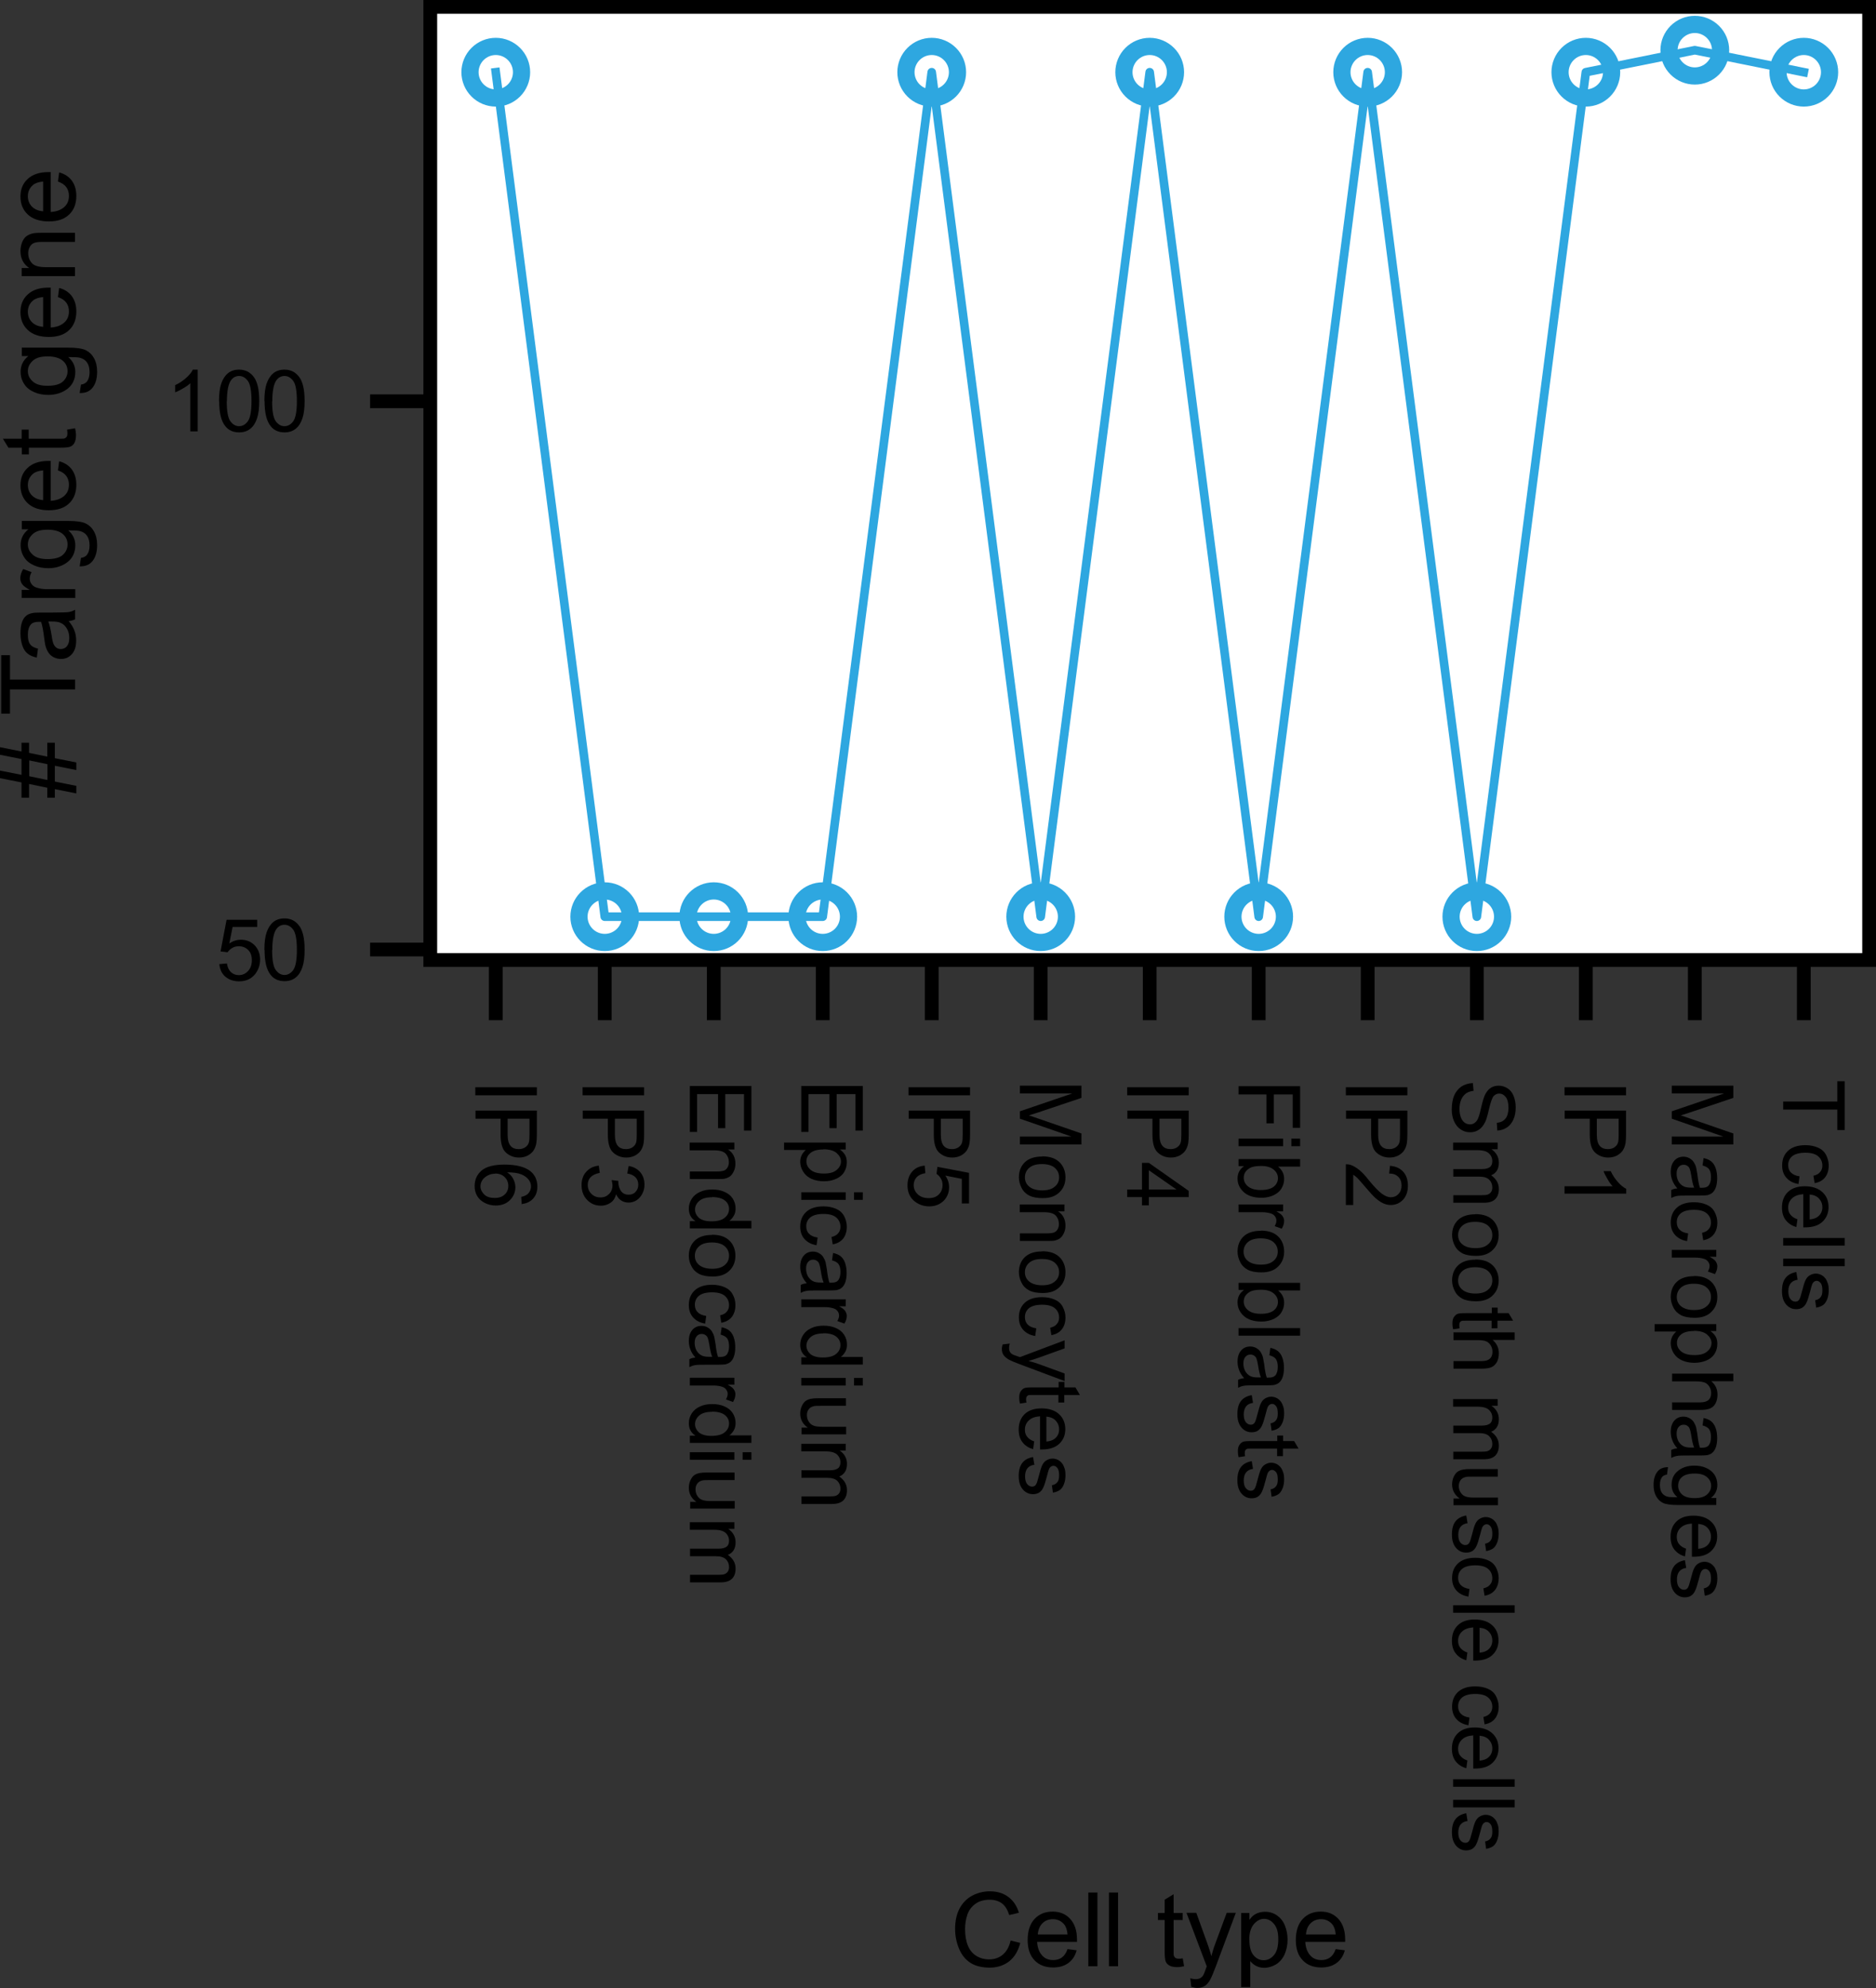 <?xml version="1.0" encoding="UTF-8"?>
<svg id="_图层_1" data-name="图层 1" xmlns="http://www.w3.org/2000/svg" xmlns:xlink="http://www.w3.org/1999/xlink" viewBox="0 0 109.13 115.64">
  <rect x="0" y="0" width="109.13" height="115.64" fill="#333333" stroke="none"/>
  <defs>
    <style>
      .cls-1 {
        stroke-width: .5px;
      }

      .cls-1, .cls-2, .cls-3, .cls-4 {
        fill: none;
      }

      .cls-1, .cls-5, .cls-4 {
        stroke-linejoin: round;
      }

      .cls-1, .cls-3 {
        stroke-linecap: square;
      }

      .cls-1, .cls-4 {
        stroke: #2ea7e0;
      }

      .cls-2, .cls-6, .cls-7 {
        stroke-width: 0px;
      }

      .cls-5, .cls-6 {
        fill: #000;
      }

      .cls-5, .cls-3 {
        stroke: #000;
        stroke-width: .8px;
      }

      .cls-6 {
        fill-rule: evenodd;
      }

      .cls-8 {
        clip-path: url(#clippath);
      }

      .cls-3 {
        stroke-miterlimit: 10;
      }

      .cls-7 {
        fill: #fff;
      }
    </style>
    <clipPath id="clippath">
      <rect class="cls-2" x="25.03" y=".4" width="83.7" height="55.44"/>
    </clipPath>
  </defs>
  <rect class="cls-7" x="25.03" y=".4" width="83.7" height="55.44"/>
  <line class="cls-5" x1="28.84" y1="55.84" x2="28.84" y2="59.34"/>
  <polygon class="cls-6" points="27.65 63.24 31.23 63.24 31.23 63.71 27.65 63.71 27.65 63.24 27.65 63.24"/>
  <path class="cls-6" d="M27.65,64.6h3.58v1.35c0,.24-.01.42-.03.54-.03.18-.09.32-.17.44-.08.12-.2.21-.34.29-.15.07-.31.11-.49.11-.31,0-.56-.1-.77-.29-.21-.19-.31-.54-.31-1.05v-.92h-1.46v-.47M29.53,65.07v.93c0,.31.06.52.17.65.11.13.27.19.48.19.15,0,.28-.04.38-.11.11-.08.18-.17.21-.3.02-.08.03-.23.03-.44v-.92h-1.28Z"/>
  <path class="cls-6" d="M30.35,70.06l-.03-.44c.17-.04.3-.1.38-.17.12-.12.19-.27.19-.44,0-.14-.04-.26-.12-.37-.1-.14-.25-.25-.44-.33s-.47-.12-.83-.12c.16.1.28.23.36.39s.12.31.12.48c0,.29-.11.54-.32.75-.21.21-.49.31-.83.31-.22,0-.43-.05-.63-.15-.19-.1-.34-.23-.44-.4s-.15-.36-.15-.58c0-.37.13-.66.4-.9.27-.23.72-.35,1.33-.35.69,0,1.19.13,1.51.38.27.22.41.52.41.9,0,.28-.08.51-.24.69-.16.18-.38.29-.65.32M28.81,68.27c-.15,0-.3.03-.43.1-.14.07-.24.16-.32.27-.07.11-.11.24-.11.36,0,.19.08.34.22.48s.35.2.61.2.44-.07.58-.2c.14-.13.21-.3.21-.5s-.07-.37-.21-.51c-.14-.14-.33-.21-.56-.21h0Z"/>
  <line class="cls-5" x1="35.18" y1="55.84" x2="35.18" y2="59.34"/>
  <polygon class="cls-6" points="33.89 63.24 37.47 63.24 37.47 63.71 33.89 63.71 33.89 63.24 33.89 63.24"/>
  <path class="cls-6" d="M33.89,64.6h3.58v1.35c0,.24-.01.42-.03.54-.03.18-.09.32-.17.44-.08.12-.2.21-.34.29-.15.07-.31.11-.49.11-.31,0-.56-.1-.77-.29-.21-.19-.31-.54-.31-1.05v-.92h-1.46v-.47M35.77,65.07v.93c0,.31.06.52.17.65.11.13.27.19.48.19.15,0,.28-.04.38-.11.11-.08.18-.17.21-.3.02-.08.03-.23.03-.44v-.92h-1.28Z"/>
  <path class="cls-6" d="M34.83,67.78l.06.44c-.25.05-.43.14-.54.26-.11.12-.16.27-.16.44,0,.21.07.38.21.52.14.14.32.21.53.21s.37-.07.5-.2c.13-.13.2-.3.2-.5,0-.08-.02-.19-.05-.31l.39.05s0,.05,0,.07c0,.19.05.36.15.51.1.15.25.22.45.22.16,0,.3-.05.4-.16.1-.11.16-.25.16-.42s-.05-.31-.16-.43c-.11-.11-.27-.19-.48-.22l.08-.44c.3.05.52.18.68.37.16.19.24.43.24.71,0,.2-.04.38-.13.54-.08.16-.2.29-.34.38-.14.09-.3.13-.46.13-.15,0-.3-.04-.42-.12-.13-.08-.23-.21-.3-.37-.05.21-.15.38-.31.49s-.34.18-.58.18c-.31,0-.58-.11-.8-.34-.22-.23-.32-.52-.32-.86,0-.31.09-.58.28-.78.19-.21.43-.32.73-.35h0Z"/>
  <line class="cls-5" x1="41.52" y1="55.84" x2="41.52" y2="59.34"/>
  <polygon class="cls-6" points="40.13 63.17 43.71 63.17 43.71 65.76 43.28 65.76 43.28 63.64 42.19 63.64 42.19 65.62 41.77 65.62 41.77 63.64 40.55 63.64 40.55 65.84 40.13 65.84 40.13 63.17 40.13 63.17"/>
  <path class="cls-6" d="M40.13,66.46h2.59v.4h-.37c.29.19.43.47.43.83,0,.16-.03.3-.09.43-.06.13-.13.23-.22.3-.09.07-.2.11-.32.14-.08.02-.22.02-.43.02h-1.59v-.44h1.58c.18,0,.31-.02.4-.05.09-.03.16-.1.21-.18.05-.09.08-.19.08-.31,0-.19-.06-.35-.18-.49-.12-.13-.34-.2-.68-.2h-1.42v-.44h0Z"/>
  <path class="cls-6" d="M40.13,71.03h.33c-.26-.16-.39-.41-.39-.73,0-.21.06-.4.17-.57.11-.17.27-.31.48-.4.21-.1.44-.14.71-.14s.49.04.7.13c.21.09.37.21.49.39.11.17.17.37.17.58,0,.16-.03.3-.1.42-.07.12-.15.22-.26.3h1.28v.44h-3.58v-.41M41.42,69.64c-.33,0-.58.07-.74.21-.16.14-.25.31-.25.5s.08.35.23.49c.16.13.4.2.72.2.35,0,.62-.07.78-.21.17-.14.25-.31.25-.51s-.08-.36-.24-.49c-.16-.13-.41-.2-.75-.2h0Z"/>
  <path class="cls-6" d="M41.42,71.82c.48,0,.83.13,1.07.4.19.22.29.5.29.82,0,.36-.12.65-.35.87-.23.23-.55.34-.97.34-.33,0-.6-.05-.79-.15-.19-.1-.34-.24-.44-.44-.11-.19-.16-.4-.16-.62,0-.36.12-.66.35-.88.23-.22.57-.33,1.01-.33M41.42,72.27c-.33,0-.58.07-.75.22-.16.14-.25.33-.25.55s.08.4.25.54c.17.14.42.22.76.22.32,0,.56-.07.73-.22.17-.14.25-.32.25-.54s-.08-.4-.25-.55c-.16-.14-.41-.22-.74-.22h0Z"/>
  <path class="cls-6" d="M41.08,76.56l-.06.43c-.3-.05-.53-.17-.7-.36-.17-.19-.25-.43-.25-.72,0-.35.11-.64.35-.86.23-.21.57-.32,1-.32.28,0,.52.05.73.14.21.09.37.23.47.42.11.19.16.4.16.62,0,.28-.07.51-.21.69-.14.18-.34.29-.61.34l-.07-.43c.17-.04.31-.11.39-.22.09-.1.13-.23.13-.37,0-.22-.08-.4-.24-.54-.16-.14-.41-.21-.75-.21s-.6.07-.76.2c-.16.13-.24.31-.24.52,0,.17.05.32.16.43.1.11.27.19.49.22h0Z"/>
  <path class="cls-6" d="M40.45,78.96c-.14-.16-.24-.32-.29-.47-.06-.15-.09-.31-.09-.48,0-.29.07-.5.21-.66s.32-.23.53-.23c.13,0,.24.03.35.09.1.06.19.13.25.23.06.1.11.2.14.32.02.09.04.22.07.39.04.35.09.62.15.78.06,0,.1,0,.11,0,.18,0,.31-.04.38-.12.1-.11.15-.28.15-.5,0-.21-.04-.36-.11-.46-.07-.1-.2-.17-.38-.22l.06-.43c.18.04.33.1.44.19.11.09.2.22.26.39.06.17.09.37.09.59s-.03.4-.08.54-.12.24-.2.31c-.08.07-.18.11-.3.14-.08.01-.21.02-.41.02h-.59c-.41,0-.67,0-.78.03-.11.02-.21.06-.31.11v-.46c.09-.05.2-.08.32-.09M41.43,78.92c-.07-.16-.12-.4-.17-.72-.03-.18-.06-.31-.09-.38-.03-.08-.08-.13-.14-.17-.06-.04-.13-.06-.21-.06-.12,0-.21.04-.29.13-.08.09-.12.22-.12.39s.04.32.11.45c.08.13.18.23.31.29.1.05.25.07.44.07h.16Z"/>
  <path class="cls-6" d="M40.13,80.14h2.59v.4h-.39c.18.1.31.19.36.28.06.09.09.18.09.28,0,.15-.05.3-.14.45l-.41-.15c.06-.11.1-.21.1-.32,0-.1-.03-.18-.09-.26-.06-.08-.14-.13-.24-.16-.16-.05-.33-.07-.51-.07h-1.36v-.44h0Z"/>
  <path class="cls-6" d="M40.13,83.51h.33c-.26-.16-.39-.41-.39-.73,0-.21.06-.4.17-.57.11-.17.27-.31.48-.4.21-.1.44-.14.71-.14s.49.04.7.13c.21.09.37.21.49.39.11.17.17.37.17.58,0,.16-.03.3-.1.42-.07.12-.15.22-.26.3h1.28v.44h-3.58v-.41M41.42,82.12c-.33,0-.58.07-.74.21-.16.14-.25.31-.25.5s.08.35.23.49c.16.13.4.2.72.2.35,0,.62-.07.78-.21.17-.14.25-.31.25-.51s-.08-.36-.24-.49c-.16-.13-.41-.2-.75-.2h0Z"/>
  <path class="cls-6" d="M43.2,84.47h.51v.44h-.51v-.44M40.13,84.47h2.59v.44h-2.59v-.44h0Z"/>
  <path class="cls-6" d="M40.13,87.36h.38c-.29-.2-.44-.48-.44-.82,0-.15.03-.3.09-.43.06-.13.13-.23.22-.3.09-.06.2-.11.33-.13.09-.02.22-.03.41-.03h1.61v.44h-1.44c-.23,0-.38,0-.46.03-.11.03-.21.09-.27.18-.07.09-.1.2-.1.33s.03.26.1.37c.07.11.16.2.28.24.12.05.29.07.51.07h1.39v.44h-2.59v-.39h0Z"/>
  <path class="cls-6" d="M40.13,88.54h2.59v.39h-.36c.13.08.23.19.31.32.08.13.12.29.12.46,0,.19-.04.35-.12.47-.08.12-.19.21-.33.26.3.21.45.47.45.8,0,.26-.07.45-.21.59-.14.14-.36.21-.66.21h-1.78v-.44h1.63c.18,0,.3-.01.38-.04.08-.03.14-.08.19-.15.05-.08.07-.16.07-.26,0-.18-.06-.33-.18-.45-.12-.12-.31-.18-.58-.18h-1.51v-.44h1.68c.2,0,.34-.04.44-.11.1-.07.15-.19.15-.35,0-.12-.03-.24-.1-.34-.07-.11-.16-.18-.29-.23-.12-.05-.31-.07-.54-.07h-1.35v-.44h0Z"/>
  <line class="cls-5" x1="47.86" y1="55.84" x2="47.86" y2="59.34"/>
  <polygon class="cls-6" points="46.61 63.17 50.19 63.17 50.19 65.76 49.76 65.76 49.76 63.64 48.67 63.64 48.67 65.62 48.25 65.62 48.25 63.64 47.03 63.64 47.03 65.84 46.61 65.84 46.61 63.17 46.61 63.17"/>
  <path class="cls-6" d="M45.61,66.46h3.59v.4h-.34c.13.1.23.2.3.32s.1.26.1.43c0,.22-.06.42-.17.59-.11.17-.28.3-.48.38-.21.09-.43.13-.68.13-.27,0-.51-.05-.72-.14s-.37-.23-.49-.42c-.11-.18-.17-.37-.17-.57,0-.15.03-.28.09-.4.06-.11.14-.21.23-.29h-1.26v-.44M47.89,66.86c-.33,0-.58.07-.74.2-.16.13-.24.3-.24.49s.08.36.25.5c.17.14.42.21.77.21s.58-.07.74-.21c.16-.13.25-.3.25-.49s-.09-.35-.26-.5c-.17-.14-.43-.21-.76-.21h0Z"/>
  <path class="cls-6" d="M49.68,69.35h.51v.44h-.51v-.44M46.61,69.35h2.59v.44h-2.59v-.44h0Z"/>
  <path class="cls-6" d="M47.56,72l-.06.43c-.3-.05-.53-.17-.7-.36-.17-.19-.25-.43-.25-.72,0-.35.11-.64.35-.86.23-.21.57-.32,1-.32.28,0,.52.05.73.14.21.09.37.23.47.42.1.19.16.4.16.62,0,.28-.07.51-.21.69-.14.18-.34.29-.61.34l-.07-.43c.17-.04.31-.11.39-.22.09-.1.13-.23.13-.37,0-.22-.08-.4-.24-.54-.16-.14-.41-.21-.75-.21s-.6.07-.76.2c-.16.13-.24.31-.24.52,0,.17.05.32.16.43.1.11.27.19.49.22h0Z"/>
  <path class="cls-6" d="M46.93,74.64c-.14-.16-.24-.32-.29-.47-.06-.15-.09-.31-.09-.48,0-.29.07-.5.21-.66s.32-.23.53-.23c.13,0,.24.03.35.09.1.06.19.13.25.23.06.1.11.2.14.32.02.09.04.22.07.39.04.35.09.62.15.78.06,0,.1,0,.11,0,.18,0,.31-.04.38-.12.1-.11.15-.28.15-.5,0-.21-.04-.36-.11-.46-.07-.1-.2-.17-.38-.22l.06-.43c.18.04.33.1.44.19.11.09.2.22.26.39.06.17.09.37.09.59s-.03.4-.08.54-.12.24-.2.31c-.08.07-.18.11-.3.14-.08.01-.21.02-.41.02h-.59c-.41,0-.67,0-.78.03-.11.02-.21.06-.31.11v-.46c.09-.05.2-.08.32-.09M47.91,74.6c-.07-.16-.12-.4-.17-.72-.03-.18-.06-.31-.09-.38-.03-.08-.08-.13-.14-.17-.06-.04-.13-.06-.21-.06-.12,0-.21.04-.29.13-.08.09-.12.22-.12.39s.04.32.11.45c.08.13.18.23.31.29.1.05.25.07.44.07h.16Z"/>
  <path class="cls-6" d="M46.61,75.58h2.59v.4h-.39c.18.1.31.19.36.28s.09.18.09.28c0,.15-.05.3-.14.45l-.41-.15c.06-.11.1-.21.1-.32,0-.1-.03-.18-.09-.26-.06-.08-.14-.13-.24-.16-.16-.05-.33-.07-.51-.07h-1.36v-.44h0Z"/>
  <path class="cls-6" d="M46.61,78.95h.33c-.26-.16-.39-.41-.39-.73,0-.21.06-.4.17-.57.11-.17.27-.31.48-.4.21-.1.44-.14.71-.14s.49.04.7.13c.21.09.37.21.49.39.11.17.17.37.17.58,0,.16-.03.3-.1.42-.07.12-.15.22-.26.3h1.28v.44h-3.58v-.41M47.9,77.56c-.33,0-.58.07-.74.21-.16.14-.25.31-.25.5s.08.35.23.49c.16.13.4.2.72.2.35,0,.62-.07.78-.21.17-.14.25-.31.25-.51s-.08-.36-.24-.49c-.16-.13-.41-.2-.75-.2h0Z"/>
  <path class="cls-6" d="M49.68,80.15h.51v.44h-.51v-.44M46.61,80.15h2.59v.44h-2.59v-.44h0Z"/>
  <path class="cls-6" d="M46.61,83.04h.38c-.29-.2-.44-.48-.44-.82,0-.15.03-.3.09-.43.06-.13.13-.23.22-.3.09-.06.2-.11.33-.13.09-.02.22-.03.41-.03h1.61v.44h-1.44c-.23,0-.38,0-.46.03-.11.03-.21.09-.27.18-.07.09-.1.2-.1.33s.03.26.1.37c.07.11.16.2.28.24.12.05.29.07.51.07h1.39v.44h-2.59v-.39h0Z"/>
  <path class="cls-6" d="M46.61,83.98h2.59v.39h-.36c.13.08.23.19.31.32.08.13.12.29.12.46,0,.19-.04.35-.12.47-.08.12-.19.21-.33.26.3.21.45.47.45.8,0,.26-.07.45-.21.59-.14.14-.36.21-.66.21h-1.78v-.44h1.63c.18,0,.3-.01.38-.04.08-.03.14-.08.19-.15.05-.08.07-.16.07-.26,0-.18-.06-.33-.18-.45-.12-.12-.31-.18-.58-.18h-1.51v-.44h1.68c.2,0,.34-.04.44-.11.1-.07.15-.19.15-.35,0-.12-.03-.24-.1-.34-.07-.11-.16-.18-.29-.23-.12-.05-.31-.07-.54-.07h-1.35v-.44h0Z"/>
  <line class="cls-5" x1="54.2" y1="55.84" x2="54.2" y2="59.34"/>
  <polygon class="cls-6" points="52.85 63.24 56.43 63.24 56.43 63.71 52.85 63.71 52.85 63.24 52.85 63.24"/>
  <path class="cls-6" d="M52.85,64.6h3.58v1.35c0,.24-.01.42-.03.54-.03.18-.09.32-.17.44-.08.12-.2.21-.34.29-.15.07-.31.11-.49.11-.31,0-.56-.1-.77-.29-.21-.19-.31-.54-.31-1.05v-.92h-1.46v-.47M54.73,65.07v.93c0,.31.06.52.17.65.11.13.27.19.48.19.15,0,.28-.04.38-.11.11-.08.18-.17.21-.3.02-.08.03-.23.03-.44v-.92h-1.28Z"/>
  <path class="cls-6" d="M53.79,67.78l.04.46c-.22.03-.39.11-.51.24-.11.12-.17.28-.17.45,0,.21.08.39.24.54.16.15.37.22.63.22s.45-.07.59-.21c.14-.14.22-.32.22-.55,0-.14-.03-.27-.1-.38-.06-.11-.15-.2-.25-.27l.05-.41,1.84.35v1.78h-.42v-1.43l-.96-.19c.15.21.22.44.22.68,0,.31-.11.58-.32.79-.22.21-.5.32-.83.32s-.6-.1-.84-.28c-.29-.23-.43-.54-.43-.94,0-.32.09-.59.27-.8.18-.21.42-.32.73-.35h0Z"/>
  <line class="cls-5" x1="60.54" y1="55.84" x2="60.54" y2="59.34"/>
  <path class="cls-6" d="M59.33,63.15h3.58v.71l-2.53.85c-.24.08-.41.13-.53.17.13.04.32.1.57.19l2.49.86v.64h-3.58v-.46h3l-3-1.04v-.43l3.05-1.04h-3.05v-.46h0Z"/>
  <path class="cls-6" d="M60.62,67.26c.48,0,.83.13,1.07.4.19.22.29.5.29.82,0,.36-.12.65-.35.87-.23.23-.55.34-.97.34-.33,0-.6-.05-.79-.15-.19-.1-.34-.24-.44-.44-.1-.19-.16-.4-.16-.62,0-.36.12-.66.35-.88.23-.22.57-.33,1.01-.33M60.62,67.71c-.33,0-.58.07-.75.22-.16.14-.25.33-.25.55s.08.4.25.54c.17.14.42.22.76.22.32,0,.56-.07.73-.22.17-.14.25-.32.25-.54s-.08-.4-.25-.55c-.16-.14-.41-.22-.74-.22h0Z"/>
  <path class="cls-6" d="M59.33,70.06h2.59v.4h-.37c.29.19.43.47.43.83,0,.16-.03.3-.09.43-.06.13-.13.23-.22.3-.09.07-.2.11-.32.14-.08.02-.22.02-.43.02h-1.59v-.44h1.58c.18,0,.31-.02.4-.05.09-.03.16-.1.21-.18.05-.09.08-.19.08-.31,0-.19-.06-.35-.18-.49-.12-.13-.34-.2-.68-.2h-1.42v-.44h0Z"/>
  <path class="cls-6" d="M60.62,72.78c.48,0,.83.13,1.07.4.19.22.29.5.29.82,0,.36-.12.65-.35.87-.23.23-.55.34-.97.34-.33,0-.6-.05-.79-.15-.19-.1-.34-.24-.44-.44-.1-.19-.16-.4-.16-.62,0-.36.12-.66.35-.88.23-.22.57-.33,1.01-.33M60.62,73.23c-.33,0-.58.07-.75.22-.16.14-.25.33-.25.55s.08.4.25.54c.17.14.42.22.76.22.32,0,.56-.07.73-.22.17-.14.25-.32.25-.54s-.08-.4-.25-.55c-.16-.14-.41-.22-.74-.22h0Z"/>
  <path class="cls-6" d="M60.28,77.28l-.06.43c-.3-.05-.53-.17-.7-.36-.17-.19-.25-.43-.25-.72,0-.35.11-.64.35-.86.23-.21.57-.32,1-.32.28,0,.52.05.73.14.21.09.37.23.47.42.1.19.16.4.16.62,0,.28-.07.51-.21.69-.14.18-.34.29-.61.34l-.07-.43c.17-.04.31-.11.39-.22.09-.1.13-.23.13-.37,0-.22-.08-.4-.24-.54-.16-.14-.41-.21-.75-.21s-.6.07-.76.2c-.16.13-.24.31-.24.52,0,.17.05.32.16.43.1.11.27.19.49.22h0Z"/>
  <path class="cls-6" d="M58.33,78.2l.41-.05c-.03.1-.04.18-.04.25,0,.1.02.18.05.23.03.06.08.11.14.14.04.03.15.07.33.13.02,0,.06.02.11.04l2.6-.98v.47l-1.5.54c-.19.07-.39.13-.6.19.2.05.4.11.59.18l1.51.55v.44l-2.64-.99c-.29-.11-.48-.19-.59-.25-.14-.08-.25-.17-.32-.27-.07-.1-.1-.22-.1-.36,0-.09.02-.18.05-.28h0Z"/>
  <path class="cls-6" d="M59.72,81.58l-.39.06c-.03-.12-.04-.23-.04-.33,0-.16.02-.28.08-.37s.12-.15.2-.19c.08-.04.26-.05.52-.05h1.49v-.32h.34v.32h.64l.26.44h-.91v.44h-.34v-.44h-1.52c-.12,0-.21,0-.24.02-.04.02-.06.04-.09.08-.02.04-.03.09-.03.15,0,.05,0,.11.02.19h0Z"/>
  <path class="cls-6" d="M60.16,83.84l-.06.45c-.27-.07-.47-.21-.62-.4-.15-.19-.22-.44-.22-.74,0-.38.12-.68.35-.9.23-.22.56-.33.98-.33s.77.11,1.02.34c.24.22.36.52.36.87s-.12.63-.35.85c-.24.22-.57.33-1,.33-.03,0-.07,0-.12,0v-1.93c-.29.02-.5.1-.65.24-.15.14-.23.32-.23.54,0,.16.04.3.13.41.09.11.22.21.41.27M60.87,82.4v1.45c.22-.02.38-.08.49-.17.17-.14.25-.32.25-.54,0-.2-.07-.37-.2-.51-.13-.14-.31-.21-.54-.23h0Z"/>
  <path class="cls-6" d="M60.1,84.77l.07.43c-.17.02-.31.09-.4.2-.09.11-.14.27-.14.47s.04.35.12.45c.08.1.18.15.29.15.1,0,.18-.04.23-.13.04-.06.09-.21.15-.45.08-.32.15-.55.21-.67.06-.12.14-.22.25-.28.1-.06.22-.1.35-.1.11,0,.22.03.32.08.1.05.18.13.25.22.05.07.09.16.13.28.04.12.05.25.05.38,0,.2-.03.38-.09.53s-.14.27-.24.34c-.1.07-.23.12-.4.15l-.06-.43c.13-.02.24-.08.31-.17.08-.09.11-.22.11-.4,0-.2-.03-.35-.1-.43-.07-.09-.14-.13-.23-.13-.06,0-.11.02-.15.05-.05.04-.09.09-.12.17-.02.04-.05.17-.11.39-.08.31-.15.53-.21.65-.05.12-.13.22-.23.29-.1.07-.23.1-.38.1s-.29-.04-.42-.13c-.13-.09-.23-.21-.3-.37-.07-.16-.1-.34-.1-.55,0-.34.07-.59.21-.77.14-.18.35-.29.62-.34h0Z"/>
  <line class="cls-5" x1="66.88" y1="55.84" x2="66.88" y2="59.34"/>
  <polygon class="cls-6" points="65.57 63.24 69.15 63.24 69.15 63.71 65.57 63.71 65.57 63.24 65.57 63.24"/>
  <path class="cls-6" d="M65.57,64.6h3.58v1.35c0,.24-.01.42-.03.54-.03.18-.09.32-.17.44-.08.12-.2.21-.34.29-.15.07-.31.11-.49.11-.31,0-.56-.1-.77-.29-.21-.19-.31-.54-.31-1.05v-.92h-1.46v-.47M67.45,65.07v.93c0,.31.06.52.17.65.11.13.27.19.48.19.15,0,.28-.04.38-.11.11-.08.18-.17.21-.3.02-.08.03-.23.03-.44v-.92h-1.28Z"/>
  <path class="cls-6" d="M65.57,69.19h.86v-1.55h.4l2.32,1.63v.36h-2.32v.48h-.4v-.48h-.86v-.44M66.83,69.19h1.61l-1.61-1.12v1.12h0Z"/>
  <line class="cls-5" x1="73.22" y1="55.84" x2="73.22" y2="59.34"/>
  <polygon class="cls-6" points="72.05 63.18 75.63 63.18 75.63 65.6 75.2 65.6 75.2 63.66 74.1 63.66 74.1 65.34 73.67 65.34 73.67 63.66 72.05 63.66 72.05 63.18 72.05 63.18"/>
  <path class="cls-6" d="M75.12,66.23h.51v.44h-.51v-.44M72.05,66.23h2.59v.44h-2.59v-.44h0Z"/>
  <path class="cls-6" d="M72.05,67.83v-.41h3.58v.44h-1.28c.23.19.35.42.35.71,0,.16-.03.31-.1.45-.06.14-.15.26-.27.35-.11.09-.26.17-.42.22-.16.05-.34.08-.53.08-.44,0-.79-.11-1.03-.33s-.36-.48-.36-.79.13-.55.38-.72h-.32M73.36,67.82c-.31,0-.53.04-.67.13-.23.14-.34.32-.34.56,0,.19.08.36.25.5.17.14.42.21.75.21s.59-.07.75-.2c.16-.13.24-.3.24-.49s-.08-.36-.25-.5c-.17-.14-.41-.21-.72-.21h0Z"/>
  <path class="cls-6" d="M72.05,70.06h2.59v.4h-.39c.18.1.31.19.36.28.06.09.09.18.09.28,0,.15-.05.3-.14.45l-.41-.15c.06-.11.1-.21.1-.32,0-.1-.03-.18-.09-.26-.06-.08-.14-.13-.24-.16-.16-.05-.33-.07-.51-.07h-1.36v-.44h0Z"/>
  <path class="cls-6" d="M73.34,71.58c.48,0,.83.13,1.07.4.19.22.29.5.29.82,0,.36-.12.65-.35.87-.23.23-.55.34-.97.34-.33,0-.6-.05-.79-.15-.19-.1-.34-.24-.44-.44-.1-.19-.16-.4-.16-.62,0-.36.12-.66.35-.88.23-.22.57-.33,1.01-.33M73.34,72.03c-.33,0-.58.07-.75.22-.16.14-.25.33-.25.55s.08.4.25.54c.17.14.42.22.76.22.32,0,.56-.07.73-.22.17-.14.25-.32.25-.54s-.08-.4-.25-.55c-.16-.14-.41-.22-.74-.22h0Z"/>
  <path class="cls-6" d="M72.05,75.03v-.41h3.58v.44h-1.28c.23.19.35.42.35.71,0,.16-.03.31-.1.45-.06.14-.15.26-.27.35-.11.09-.26.17-.42.22-.16.05-.34.08-.53.08-.44,0-.79-.11-1.03-.33s-.36-.48-.36-.79.13-.55.38-.72h-.32M73.36,75.02c-.31,0-.53.04-.67.13-.23.14-.34.32-.34.56,0,.19.08.36.25.5.17.14.42.21.75.21s.59-.07.75-.2c.16-.13.24-.3.24-.49s-.08-.36-.25-.5c-.17-.14-.41-.21-.72-.21h0Z"/>
  <polygon class="cls-6" points="72.05 77.25 75.63 77.25 75.63 77.69 72.05 77.69 72.05 77.25 72.05 77.25"/>
  <path class="cls-6" d="M72.37,80.16c-.14-.16-.24-.32-.29-.47-.06-.15-.09-.31-.09-.48,0-.29.07-.5.21-.66s.32-.23.53-.23c.13,0,.24.03.35.09.1.06.19.13.25.23.06.1.11.2.14.32.02.09.04.22.07.39.04.35.09.62.15.78.06,0,.1,0,.11,0,.18,0,.31-.04.38-.12.1-.11.15-.28.15-.5,0-.21-.04-.36-.11-.46-.07-.1-.2-.17-.38-.22l.06-.43c.18.04.33.1.44.19.11.09.2.22.26.39.06.17.09.37.09.59s-.03.4-.08.54-.12.24-.2.31c-.08.07-.18.11-.3.14-.08.01-.21.02-.41.02h-.59c-.41,0-.67,0-.78.03-.11.02-.21.06-.31.11v-.46c.09-.05.2-.08.32-.09M73.35,80.12c-.07-.16-.12-.4-.17-.72-.03-.18-.06-.31-.09-.38-.03-.08-.08-.13-.14-.17-.06-.04-.13-.06-.21-.06-.12,0-.21.04-.29.13-.08.09-.12.22-.12.39s.04.32.11.45c.08.13.18.23.31.29.1.05.25.07.44.07h.16Z"/>
  <path class="cls-6" d="M72.82,81.17l.07.43c-.17.02-.31.09-.4.2-.09.11-.14.27-.14.47s.04.35.12.45c.08.1.18.15.29.15.1,0,.18-.04.23-.13.04-.06.09-.21.15-.45.08-.32.15-.55.21-.67.06-.12.14-.22.25-.28.1-.06.22-.1.35-.1.11,0,.22.03.32.08.1.05.18.13.25.22.05.07.09.16.13.28.04.12.05.25.05.38,0,.2-.03.38-.09.53s-.14.27-.24.34c-.1.07-.23.12-.4.15l-.06-.43c.13-.02.24-.08.31-.17.08-.09.11-.22.11-.4,0-.2-.03-.35-.1-.43-.07-.09-.14-.13-.23-.13-.06,0-.11.02-.15.05-.05.04-.09.09-.12.17-.02.04-.05.17-.11.39-.08.31-.15.53-.21.65-.05.12-.13.22-.23.29-.1.07-.23.1-.38.1s-.29-.04-.42-.13c-.13-.09-.23-.21-.3-.37-.07-.16-.1-.34-.1-.55,0-.34.07-.59.21-.77.14-.18.35-.29.62-.34h0Z"/>
  <path class="cls-6" d="M72.44,84.7l-.39.06c-.03-.12-.04-.23-.04-.33,0-.16.02-.28.08-.37s.12-.15.2-.19c.08-.04.26-.05.52-.05h1.49v-.32h.34v.32h.64l.26.44h-.91v.44h-.34v-.44h-1.52c-.12,0-.21,0-.24.02-.04.02-.06.04-.09.08-.02.04-.03.09-.03.15,0,.05,0,.11.02.19h0Z"/>
  <path class="cls-6" d="M72.82,85.01l.07.43c-.17.02-.31.09-.4.2-.09.11-.14.27-.14.47s.04.35.12.45c.08.1.18.15.29.15.1,0,.18-.04.23-.13.04-.06.09-.21.15-.45.08-.32.15-.55.21-.67.06-.12.14-.22.25-.28.1-.06.22-.1.35-.1.11,0,.22.03.32.08.1.05.18.13.25.22.05.07.09.16.13.28.04.12.05.25.05.38,0,.2-.03.38-.09.53s-.14.27-.24.34c-.1.07-.23.12-.4.15l-.06-.43c.13-.02.24-.08.31-.17.08-.09.11-.22.11-.4,0-.2-.03-.35-.1-.43s-.14-.13-.23-.13c-.06,0-.11.02-.15.05-.05.04-.09.09-.12.17-.02.04-.05.17-.11.39-.08.31-.15.53-.21.65-.05.12-.13.22-.23.29-.1.07-.23.1-.38.1s-.29-.04-.42-.13c-.13-.09-.23-.21-.3-.37-.07-.16-.1-.34-.1-.55,0-.34.07-.59.21-.77.14-.18.35-.29.62-.34h0Z"/>
  <line class="cls-5" x1="79.56" y1="55.84" x2="79.56" y2="59.34"/>
  <polygon class="cls-6" points="78.29 63.24 81.87 63.24 81.87 63.71 78.29 63.71 78.29 63.24 78.29 63.24"/>
  <path class="cls-6" d="M78.29,64.6h3.58v1.35c0,.24-.01.42-.03.54-.03.18-.09.32-.17.44-.08.12-.2.21-.34.29-.15.07-.31.11-.49.11-.31,0-.56-.1-.77-.29-.21-.19-.31-.54-.31-1.05v-.92h-1.46v-.47M80.17,65.07v.93c0,.31.06.52.17.65.11.13.27.19.48.19.15,0,.28-.04.38-.11.11-.08.18-.17.21-.3.02-.08.03-.23.03-.44v-.92h-1.28Z"/>
  <path class="cls-6" d="M78.71,70.09h-.42v-2.37c.1,0,.21.01.31.05.16.06.32.16.48.29.16.13.34.32.54.58.32.39.57.65.76.79.19.14.36.21.53.21s.32-.06.44-.19c.12-.12.18-.29.18-.49,0-.21-.06-.38-.19-.51-.13-.13-.3-.19-.53-.19l.05-.45c.34.03.59.15.77.35.18.2.27.47.27.81s-.1.62-.29.82-.43.3-.71.3c-.14,0-.28-.03-.42-.09s-.28-.16-.44-.29c-.15-.13-.36-.36-.63-.68-.22-.26-.37-.43-.45-.51-.08-.08-.16-.14-.24-.19v1.76h0Z"/>
  <line class="cls-5" x1="85.91" y1="55.84" x2="85.91" y2="59.34"/>
  <path class="cls-6" d="M85.68,63l.04.45c-.18.02-.33.07-.44.15-.11.08-.21.2-.28.36-.07.16-.1.35-.1.55,0,.18.03.34.08.48s.13.24.22.31c.1.07.2.1.31.1s.21-.03.29-.1c.09-.07.16-.17.21-.32.04-.1.1-.31.17-.64.08-.33.15-.56.22-.69.09-.17.2-.3.33-.38.13-.08.28-.12.45-.12.18,0,.35.05.51.15.16.1.28.25.36.45s.12.42.12.66c0,.27-.04.5-.13.7-.09.2-.21.36-.38.47s-.35.17-.56.18l-.03-.45c.23-.02.4-.11.51-.25.11-.14.17-.35.17-.62s-.05-.5-.16-.63c-.1-.13-.23-.2-.38-.2-.13,0-.23.05-.32.14-.08.09-.17.33-.26.71-.09.39-.16.65-.23.79-.1.21-.22.36-.37.46-.15.1-.31.15-.51.15s-.37-.05-.54-.16-.3-.27-.39-.47c-.09-.2-.14-.43-.14-.69,0-.32.05-.6.14-.82.1-.22.24-.39.42-.52.19-.12.41-.19.64-.2h0Z"/>
  <path class="cls-6" d="M84.53,66.46h2.59v.39h-.36c.13.08.23.19.31.32.08.13.12.29.12.46,0,.19-.04.35-.12.47-.08.12-.19.21-.33.26.3.21.45.47.45.8,0,.26-.07.45-.21.59-.14.14-.36.21-.66.21h-1.78v-.44h1.63c.18,0,.3-.01.38-.04.08-.03.14-.08.19-.15s.07-.16.07-.26c0-.18-.06-.33-.18-.45-.12-.12-.31-.18-.58-.18h-1.51v-.44h1.68c.2,0,.34-.04.44-.11s.15-.19.15-.35c0-.12-.03-.24-.1-.34s-.16-.18-.29-.23-.31-.07-.54-.07h-1.35v-.44h0Z"/>
  <path class="cls-6" d="M85.82,70.62c.48,0,.83.13,1.07.4.19.22.29.5.29.82,0,.36-.12.65-.35.87-.23.23-.55.34-.97.34-.33,0-.6-.05-.79-.15-.19-.1-.34-.24-.44-.44-.1-.19-.16-.4-.16-.62,0-.36.12-.66.35-.88.23-.22.57-.33,1.01-.33M85.82,71.07c-.33,0-.58.07-.75.22-.16.14-.25.33-.25.55s.08.4.25.54c.17.14.42.22.76.22.32,0,.56-.07.73-.22.17-.14.25-.32.25-.54s-.08-.4-.25-.55c-.16-.14-.41-.22-.74-.22h0Z"/>
  <path class="cls-6" d="M85.82,73.26c.48,0,.83.13,1.07.4.19.22.29.5.29.82,0,.36-.12.65-.35.87-.23.23-.55.34-.97.34-.33,0-.6-.05-.79-.15-.19-.1-.34-.24-.44-.44-.1-.19-.16-.4-.16-.62,0-.36.12-.66.35-.88.23-.22.57-.33,1.01-.33M85.82,73.71c-.33,0-.58.07-.75.22-.16.14-.25.33-.25.55s.08.4.25.54c.17.14.42.22.76.22.32,0,.56-.07.73-.22.17-.14.25-.32.25-.54s-.08-.4-.25-.55c-.16-.14-.41-.22-.74-.22h0Z"/>
  <path class="cls-6" d="M84.92,77.26l-.39.06c-.03-.12-.04-.23-.04-.33,0-.16.02-.28.08-.37s.12-.15.2-.19c.08-.04.26-.05.52-.05h1.49v-.32h.34v.32h.64l.26.44h-.91v.44h-.34v-.44h-1.52c-.12,0-.21,0-.24.02-.04.02-.06.04-.09.08-.02.04-.03.09-.03.15,0,.05,0,.11.02.19h0Z"/>
  <path class="cls-6" d="M84.53,77.5h3.58v.44h-1.28c.24.21.36.46.36.78,0,.19-.04.36-.11.5-.08.14-.18.24-.31.3-.13.06-.33.09-.58.09h-1.64v-.44h1.64c.22,0,.38-.05.48-.14s.15-.23.15-.4c0-.13-.03-.25-.1-.37-.07-.11-.16-.2-.27-.24-.11-.05-.28-.07-.48-.07h-1.42v-.44h0Z"/>
  <path class="cls-6" d="M84.53,81.38h2.59v.39h-.36c.13.08.23.19.31.32.08.13.12.29.12.46,0,.19-.04.35-.12.47-.08.12-.19.21-.33.26.3.21.45.47.45.8,0,.26-.07.45-.21.59-.14.14-.36.21-.66.21h-1.78v-.44h1.63c.18,0,.3-.01.38-.04.08-.03.14-.08.19-.15.05-.08.07-.16.07-.26,0-.18-.06-.33-.18-.45-.12-.12-.31-.18-.58-.18h-1.51v-.44h1.68c.2,0,.34-.04.44-.11.1-.07.15-.19.15-.35,0-.12-.03-.24-.1-.34-.07-.11-.16-.18-.29-.23-.12-.05-.31-.07-.54-.07h-1.35v-.44h0Z"/>
  <path class="cls-6" d="M84.53,87.16h.38c-.29-.2-.44-.48-.44-.82,0-.15.03-.3.09-.43.06-.13.13-.23.22-.3.09-.06.2-.11.33-.13.09-.02.22-.03.41-.03h1.61v.44h-1.44c-.23,0-.38,0-.46.03-.11.03-.21.09-.27.18s-.1.2-.1.33.03.26.1.37c.07.11.16.2.28.24.12.05.29.07.51.07h1.39v.44h-2.59v-.39h0Z"/>
  <path class="cls-6" d="M85.3,88.17l.07.43c-.17.02-.31.09-.4.2-.09.11-.14.27-.14.47s.04.35.12.45c.08.1.18.15.29.15.1,0,.18-.04.23-.13.04-.06.09-.21.15-.45.08-.32.15-.55.21-.67.06-.12.14-.22.25-.28.1-.06.22-.1.35-.1.11,0,.22.03.32.08.1.05.18.13.25.22.05.07.09.16.13.28.04.12.05.25.05.38,0,.2-.03.38-.09.53s-.14.27-.24.34-.23.12-.4.15l-.06-.43c.13-.02.24-.08.31-.17.08-.09.11-.22.11-.4,0-.2-.03-.35-.1-.43-.07-.09-.14-.13-.23-.13-.06,0-.11.02-.15.05s-.09.09-.12.17c-.02.04-.05.17-.11.39-.08.31-.15.53-.21.65-.05.12-.13.22-.23.29-.1.07-.23.1-.38.1s-.29-.04-.42-.13c-.13-.09-.23-.21-.3-.37s-.1-.34-.1-.55c0-.34.07-.59.21-.77.14-.18.35-.29.62-.34h0Z"/>
  <path class="cls-6" d="M85.48,92.44l-.06.43c-.3-.05-.53-.17-.7-.36-.17-.19-.25-.43-.25-.72,0-.35.11-.64.35-.86.23-.21.57-.32,1-.32.28,0,.52.05.73.14s.37.23.47.42c.1.19.16.4.16.62,0,.28-.07.51-.21.69-.14.18-.34.29-.61.34l-.07-.43c.17-.04.31-.11.39-.22.09-.1.13-.23.13-.37,0-.22-.08-.4-.24-.54s-.41-.21-.75-.21-.6.07-.76.2-.24.31-.24.52c0,.17.05.32.16.43s.27.19.49.22h0Z"/>
  <polygon class="cls-6" points="84.53 93.37 88.11 93.37 88.11 93.81 84.53 93.81 84.53 93.37 84.53 93.37"/>
  <path class="cls-6" d="M85.36,96.12l-.06.45c-.27-.07-.47-.21-.62-.4-.15-.19-.22-.44-.22-.74,0-.38.12-.68.35-.9.23-.22.56-.33.98-.33s.77.11,1.02.34c.24.22.36.52.36.87s-.12.63-.35.85-.57.33-1,.33c-.03,0-.07,0-.12,0v-1.93c-.29.02-.5.1-.65.24-.15.14-.23.32-.23.54,0,.16.04.3.13.41.09.11.22.21.41.27M86.07,94.68v1.45c.22-.02.38-.08.49-.17.17-.14.25-.32.25-.54,0-.2-.07-.37-.2-.51-.13-.14-.31-.21-.54-.23h0Z"/>
  <path class="cls-6" d="M85.48,99.92l-.06.43c-.3-.05-.53-.17-.7-.36-.17-.19-.25-.43-.25-.72,0-.35.11-.64.35-.86.23-.21.57-.32,1-.32.28,0,.52.05.73.14.21.09.37.23.47.42.1.19.16.4.16.62,0,.28-.07.51-.21.69-.14.18-.34.29-.61.34l-.07-.43c.17-.04.31-.11.39-.22.09-.1.13-.23.13-.37,0-.22-.08-.4-.24-.54s-.41-.21-.75-.21-.6.07-.76.2c-.16.13-.24.31-.24.52,0,.17.05.32.16.43.1.11.27.19.49.22h0Z"/>
  <path class="cls-6" d="M85.36,102.4l-.06.45c-.27-.07-.47-.21-.62-.4s-.22-.44-.22-.74c0-.38.12-.68.35-.9.23-.22.56-.33.98-.33s.77.11,1.02.34.36.52.36.87-.12.63-.35.85-.57.33-1,.33c-.03,0-.07,0-.12,0v-1.93c-.29.02-.5.1-.65.24s-.23.32-.23.54c0,.16.04.3.13.41s.22.21.41.27M86.07,100.96v1.45c.22-.02.38-.08.49-.17.17-.14.25-.32.25-.54,0-.2-.07-.37-.2-.51-.13-.14-.31-.21-.54-.23h0Z"/>
  <polygon class="cls-6" points="84.53 103.49 88.11 103.49 88.11 103.93 84.53 103.93 84.53 103.49 84.53 103.49"/>
  <polygon class="cls-6" points="84.53 104.69 88.11 104.69 88.11 105.13 84.53 105.13 84.53 104.69 84.53 104.69"/>
  <path class="cls-6" d="M85.3,105.49l.07.43c-.17.02-.31.09-.4.2-.09.11-.14.27-.14.47s.04.35.12.45c.08.1.18.15.29.15.1,0,.18-.04.23-.13.04-.06.09-.21.15-.45.08-.32.15-.55.21-.67.06-.12.14-.22.25-.28.1-.06.22-.1.35-.1.11,0,.22.03.32.08.1.05.18.13.25.22.05.07.09.16.13.28.04.12.05.25.05.38,0,.2-.03.38-.09.53s-.14.27-.24.34-.23.12-.4.15l-.06-.43c.13-.02.24-.08.31-.17.08-.09.11-.22.11-.4,0-.2-.03-.35-.1-.43-.07-.09-.14-.13-.23-.13-.06,0-.11.02-.15.05s-.09.09-.12.17c-.02.04-.05.17-.11.39-.08.31-.15.53-.21.65-.05.12-.13.22-.23.29-.1.07-.23.1-.38.1s-.29-.04-.42-.13c-.13-.09-.23-.21-.3-.37s-.1-.34-.1-.55c0-.34.07-.59.21-.77.14-.18.35-.29.62-.34h0Z"/>
  <line class="cls-5" x1="92.25" y1="55.84" x2="92.25" y2="59.34"/>
  <polygon class="cls-6" points="91.01 63.24 94.59 63.24 94.59 63.71 91.01 63.71 91.01 63.24 91.01 63.24"/>
  <path class="cls-6" d="M91.01,64.6h3.58v1.35c0,.24-.01.42-.03.54-.03.18-.09.32-.17.44-.08.12-.2.21-.34.29-.15.07-.31.11-.49.11-.31,0-.56-.1-.77-.29-.21-.19-.31-.54-.31-1.05v-.92h-1.46v-.47M92.89,65.07v.93c0,.31.06.52.17.65.11.13.27.19.48.19.15,0,.28-.04.38-.11.11-.08.18-.17.21-.3.02-.08.03-.23.03-.44v-.92h-1.28Z"/>
  <path class="cls-6" d="M91.01,69.44v-.44h2.8c-.1-.1-.2-.24-.3-.42-.1-.17-.18-.32-.23-.46h.42c.11.25.26.46.42.64.16.18.32.31.48.39v.28h-3.59Z"/>
  <line class="cls-5" x1="98.59" y1="55.84" x2="98.59" y2="59.34"/>
  <path class="cls-6" d="M97.25,63.15h3.58v.71l-2.53.85c-.24.08-.41.13-.53.17.13.04.32.1.57.19l2.49.86v.64h-3.58v-.46h3l-3-1.04v-.43l3.05-1.04h-3.05v-.46h0Z"/>
  <path class="cls-6" d="M97.57,69.12c-.14-.16-.24-.32-.29-.47-.06-.15-.09-.31-.09-.48,0-.29.07-.5.21-.66s.32-.23.53-.23c.13,0,.24.03.35.09.1.06.19.13.25.23.06.1.11.2.14.32.02.09.04.22.07.39.04.35.09.62.15.78.06,0,.1,0,.11,0,.18,0,.31-.04.38-.12.1-.11.15-.28.15-.5,0-.21-.04-.36-.11-.46-.07-.1-.2-.17-.38-.22l.06-.43c.18.04.33.1.44.19.11.09.2.22.26.39s.09.37.09.59-.03.4-.08.54-.12.24-.2.31c-.08.07-.18.11-.3.14-.08.01-.21.02-.41.02h-.59c-.41,0-.67,0-.78.03-.11.02-.21.06-.31.11v-.46c.09-.05.2-.08.32-.09M98.55,69.08c-.07-.16-.12-.4-.17-.72-.03-.18-.06-.31-.09-.38-.03-.08-.08-.13-.14-.17-.06-.04-.13-.06-.21-.06-.12,0-.21.04-.29.13-.08.09-.12.22-.12.39s.04.32.11.45c.08.13.18.23.31.29.1.05.25.07.44.07h.16Z"/>
  <path class="cls-6" d="M98.2,71.76l-.06.43c-.3-.05-.53-.17-.7-.36-.17-.19-.25-.43-.25-.72,0-.35.11-.64.35-.86.23-.21.57-.32,1-.32.28,0,.52.05.73.14.21.09.37.23.47.42.1.19.16.4.16.62,0,.28-.07.51-.21.69-.14.18-.34.29-.61.34l-.07-.43c.17-.04.31-.11.39-.22.09-.1.13-.23.13-.37,0-.22-.08-.4-.24-.54s-.41-.21-.75-.21-.6.07-.76.2c-.16.13-.24.31-.24.52,0,.17.05.32.16.43.1.11.27.19.49.22h0Z"/>
  <path class="cls-6" d="M97.25,72.7h2.59v.4h-.39c.18.1.31.19.36.28.06.09.09.18.09.28,0,.15-.05.3-.14.45l-.41-.15c.06-.11.1-.21.1-.32,0-.1-.03-.18-.09-.26-.06-.08-.14-.13-.24-.16-.16-.05-.33-.07-.51-.07h-1.36v-.44h0Z"/>
  <path class="cls-6" d="M98.54,74.22c.48,0,.83.13,1.07.4.19.22.29.5.29.82,0,.36-.12.65-.35.87-.23.23-.55.34-.97.34-.33,0-.6-.05-.79-.15-.19-.1-.34-.24-.44-.44-.1-.19-.16-.4-.16-.62,0-.36.12-.66.35-.88.23-.22.57-.33,1.01-.33M98.54,74.67c-.33,0-.58.07-.75.22-.16.14-.25.33-.25.55s.08.4.25.54c.17.14.42.22.76.22.32,0,.56-.07.73-.22.17-.14.25-.32.25-.54s-.08-.4-.25-.55c-.16-.14-.41-.22-.74-.22h0Z"/>
  <path class="cls-6" d="M96.25,77.02h3.59v.4h-.34c.13.1.23.2.3.32s.1.26.1.43c0,.22-.06.42-.17.59s-.28.3-.48.38-.43.13-.68.13c-.27,0-.51-.05-.72-.14s-.37-.23-.49-.42c-.11-.18-.17-.37-.17-.57,0-.15.03-.28.09-.4.06-.11.14-.21.23-.29h-1.26v-.44M98.53,77.42c-.33,0-.58.07-.74.2s-.24.3-.24.49.08.36.25.5c.17.14.42.21.77.21s.58-.07.74-.21c.16-.13.25-.3.25-.49s-.09-.35-.26-.5c-.17-.14-.43-.21-.76-.21h0Z"/>
  <path class="cls-6" d="M97.25,79.9h3.58v.44h-1.28c.24.21.36.46.36.78,0,.19-.04.36-.11.5s-.18.24-.31.3-.33.09-.58.09h-1.64v-.44h1.64c.22,0,.38-.05.48-.14s.15-.23.15-.4c0-.13-.03-.25-.1-.37-.07-.11-.16-.2-.27-.24s-.28-.07-.48-.07h-1.42v-.44h0Z"/>
  <path class="cls-6" d="M97.57,84.24c-.14-.16-.24-.32-.29-.47-.06-.15-.09-.31-.09-.48,0-.29.07-.5.21-.66s.32-.23.53-.23c.13,0,.24.03.35.09.1.06.19.13.25.23.06.1.11.2.14.32.02.09.04.22.07.39.04.35.09.62.15.78.06,0,.1,0,.11,0,.18,0,.31-.04.38-.12.1-.11.15-.28.15-.5,0-.21-.04-.36-.11-.46-.07-.1-.2-.17-.38-.22l.06-.43c.18.04.33.1.44.19.11.09.2.22.26.39s.09.37.09.59-.03.4-.08.54-.12.24-.2.31c-.08.07-.18.11-.3.14-.08.01-.21.02-.41.02h-.59c-.41,0-.67,0-.78.03-.11.02-.21.06-.31.11v-.46c.09-.05.2-.08.32-.09M98.55,84.2c-.07-.16-.12-.4-.17-.72-.03-.18-.06-.31-.09-.38-.03-.08-.08-.13-.14-.17-.06-.04-.13-.06-.21-.06-.12,0-.21.04-.29.13-.08.09-.12.22-.12.39s.04.32.11.45c.08.13.18.23.31.29.1.05.25.07.44.07h.16Z"/>
  <path class="cls-6" d="M97.03,85.34l-.06.43c-.13.02-.23.07-.29.15-.08.11-.12.26-.12.45,0,.2.04.36.12.47s.2.19.34.22c.09.02.28.03.56.03-.23-.19-.34-.43-.34-.72,0-.36.13-.63.39-.83.26-.2.57-.29.93-.29.25,0,.48.04.68.13.21.09.37.22.49.39.11.17.17.37.17.6,0,.31-.12.56-.37.76h.31v.41h-2.24c-.4,0-.69-.04-.86-.12-.17-.08-.3-.21-.4-.39-.1-.18-.15-.4-.15-.66,0-.31.07-.56.21-.75s.35-.28.63-.28M98.59,85.71c-.34,0-.59.07-.74.2-.16.13-.23.31-.23.51s.08.37.23.51c.16.14.4.21.73.21s.56-.07.72-.21c.16-.14.24-.31.24-.51s-.08-.36-.24-.5c-.16-.14-.39-.21-.71-.21h0Z"/>
  <path class="cls-6" d="M98.08,90.08l-.06.45c-.27-.07-.47-.21-.62-.4s-.22-.44-.22-.74c0-.38.12-.68.35-.9.23-.22.56-.33.98-.33s.77.11,1.02.34.36.52.36.87-.12.63-.35.85-.57.33-1,.33c-.03,0-.07,0-.12,0v-1.93c-.29.02-.5.1-.65.24s-.23.32-.23.54c0,.16.04.3.13.41s.22.21.41.27M98.79,88.64v1.45c.22-.02.38-.08.49-.17.17-.14.25-.32.25-.54,0-.2-.07-.37-.2-.51-.13-.14-.31-.21-.54-.23h0Z"/>
  <path class="cls-6" d="M98.02,90.77l.07.43c-.17.02-.31.09-.4.2-.09.11-.14.27-.14.47s.04.35.12.45c.08.1.18.15.29.15.1,0,.18-.04.23-.13.04-.06.09-.21.15-.45.08-.32.15-.55.21-.67.06-.12.14-.22.25-.28.1-.06.22-.1.35-.1.11,0,.22.03.32.08.1.05.18.13.25.22.05.07.09.16.13.28.04.12.05.25.05.38,0,.2-.03.38-.09.53s-.14.27-.24.34-.23.12-.4.15l-.06-.43c.13-.02.24-.08.31-.17.08-.09.11-.22.11-.4,0-.2-.03-.35-.1-.43-.07-.09-.14-.13-.23-.13-.06,0-.11.02-.15.05s-.09.09-.12.17c-.02.04-.05.17-.11.39-.08.31-.15.53-.21.65-.05.12-.13.22-.23.29-.1.07-.23.1-.38.1s-.29-.04-.42-.13c-.13-.09-.23-.21-.3-.37s-.1-.34-.1-.55c0-.34.07-.59.21-.77.14-.18.35-.29.62-.34h0Z"/>
  <line class="cls-5" x1="104.93" y1="55.84" x2="104.93" y2="59.34"/>
  <polygon class="cls-6" points="103.73 64.07 106.88 64.07 106.88 62.89 107.31 62.89 107.31 65.73 106.88 65.73 106.88 64.54 103.73 64.54 103.73 64.07 103.73 64.07"/>
  <path class="cls-6" d="M104.68,68.44l-.06.43c-.3-.05-.53-.17-.7-.36-.17-.19-.25-.43-.25-.72,0-.35.11-.64.35-.86.23-.21.57-.32,1-.32.28,0,.52.05.73.14s.37.23.47.42c.1.19.16.4.16.62,0,.28-.07.51-.21.69-.14.18-.34.29-.61.34l-.07-.43c.17-.04.31-.11.39-.22.09-.1.13-.23.13-.37,0-.22-.08-.4-.24-.54s-.41-.21-.75-.21-.6.07-.76.2-.24.31-.24.52c0,.17.05.32.16.43s.27.19.49.22h0Z"/>
  <path class="cls-6" d="M104.56,70.92l-.06.45c-.27-.07-.47-.21-.62-.4s-.22-.44-.22-.74c0-.38.12-.68.35-.9.23-.22.56-.33.98-.33s.77.11,1.02.34.36.52.36.87-.12.63-.35.85-.57.33-1,.33c-.03,0-.07,0-.12,0v-1.93c-.29.02-.5.1-.65.24s-.23.32-.23.54c0,.16.04.3.13.41s.22.21.41.27M105.27,69.48v1.45c.22-.02.38-.08.49-.17.17-.14.25-.32.25-.54,0-.2-.07-.37-.2-.51-.13-.14-.31-.21-.54-.23h0Z"/>
  <polygon class="cls-6" points="103.73 72.01 107.31 72.01 107.31 72.45 103.73 72.45 103.73 72.01 103.73 72.01"/>
  <polygon class="cls-6" points="103.73 73.21 107.31 73.21 107.31 73.65 103.73 73.65 103.73 73.21 103.73 73.21"/>
  <path class="cls-6" d="M104.5,74.01l.07.43c-.17.02-.31.09-.4.2-.09.11-.14.27-.14.47s.04.35.12.45c.08.1.18.15.29.15.1,0,.18-.04.23-.13.04-.06.09-.21.15-.45.08-.32.15-.55.21-.67.06-.12.14-.22.25-.28.1-.06.22-.1.35-.1.11,0,.22.03.32.08.1.05.18.13.25.22.05.07.09.16.13.28.04.12.05.25.05.38,0,.2-.03.38-.09.53s-.14.27-.24.34-.23.12-.4.15l-.06-.43c.13-.02.24-.08.31-.17.08-.09.11-.22.11-.4,0-.2-.03-.35-.1-.43s-.14-.13-.23-.13c-.06,0-.11.02-.15.05s-.09.09-.12.17c-.02.04-.05.17-.11.39-.08.31-.15.53-.21.65-.05.12-.13.22-.23.29s-.23.1-.38.1-.29-.04-.42-.13-.23-.21-.3-.37-.1-.34-.1-.55c0-.34.07-.59.21-.77.14-.18.35-.29.62-.34h0Z"/>
  <path class="cls-6" d="M58.78,112.87l.57.14c-.12.47-.33.82-.64,1.07-.31.24-.69.37-1.13.37s-.84-.09-1.13-.28c-.29-.19-.51-.46-.66-.82-.15-.36-.23-.74-.23-1.15,0-.45.08-.84.25-1.17.17-.33.42-.59.73-.76.32-.17.67-.26,1.04-.26.43,0,.79.11,1.08.33s.5.53.61.92l-.56.13c-.1-.31-.24-.54-.43-.68s-.43-.21-.71-.21c-.33,0-.61.08-.83.24-.22.16-.38.37-.47.64s-.13.54-.13.82c0,.37.05.69.16.96.11.27.27.47.5.61s.47.2.73.2c.32,0,.59-.09.81-.28s.37-.46.45-.82h0Z"/>
  <path class="cls-6" d="M62.09,113.37l.54.07c-.08.32-.25.57-.48.74s-.53.26-.89.26c-.45,0-.82-.14-1.08-.42-.27-.28-.4-.67-.4-1.18s.13-.93.4-1.22.62-.43,1.05-.43.76.14,1.02.42.4.68.4,1.2c0,.03,0,.08,0,.14h-2.32c.02.34.12.6.29.79s.39.27.65.27c.19,0,.36-.05.5-.15s.25-.26.33-.49M60.36,112.52h1.74c-.02-.26-.09-.46-.2-.59-.17-.2-.39-.3-.65-.3-.24,0-.45.08-.61.24-.16.16-.25.38-.27.65h0Z"/>
  <polygon class="cls-6" points="63.31 114.37 63.31 110.08 63.84 110.08 63.84 114.37 63.31 114.37 63.31 114.37"/>
  <polygon class="cls-6" points="64.51 114.37 64.51 110.08 65.04 110.08 65.04 114.37 64.51 114.37 64.51 114.37"/>
  <path class="cls-6" d="M68.8,113.9l.08.47c-.15.03-.28.05-.4.05-.19,0-.34-.03-.45-.09s-.18-.14-.22-.24c-.04-.1-.06-.31-.06-.62v-1.79h-.39v-.41h.39v-.77l.52-.32v1.09h.53v.41h-.53v1.82c0,.15,0,.25.03.29.02.04.05.08.09.1.04.03.1.04.18.04.06,0,.13,0,.23-.02h0Z"/>
  <path class="cls-6" d="M69.3,115.57l-.06-.5c.11.03.22.05.3.05.12,0,.21-.02.28-.06s.13-.09.17-.16c.03-.05.09-.18.16-.39,0-.03.03-.07.05-.13l-1.18-3.12h.57l.65,1.8c.08.23.16.47.23.72.06-.24.13-.48.22-.71l.67-1.81h.53l-1.18,3.16c-.13.34-.23.58-.3.71-.09.17-.2.3-.32.38-.12.08-.27.12-.43.12-.1,0-.21-.02-.34-.06h0Z"/>
  <path class="cls-6" d="M72.2,115.57v-4.3h.48v.4c.11-.16.24-.28.38-.35s.32-.12.52-.12c.27,0,.5.07.7.21s.36.33.46.58.16.52.16.82c0,.32-.06.61-.17.86s-.28.45-.5.59c-.22.13-.45.2-.69.2-.18,0-.33-.04-.47-.11-.14-.07-.25-.17-.34-.28v1.51h-.53M72.68,112.84c0,.4.08.7.24.89s.36.29.59.29.43-.1.6-.3c.17-.2.25-.51.25-.92s-.08-.69-.25-.89c-.16-.2-.36-.3-.58-.3s-.42.11-.6.32c-.17.21-.26.51-.26.91h0Z"/>
  <path class="cls-6" d="M77.69,113.37l.54.07c-.08.32-.25.57-.48.74s-.53.26-.89.26c-.45,0-.82-.14-1.08-.42-.27-.28-.4-.67-.4-1.18s.13-.93.4-1.22.62-.43,1.05-.43.76.14,1.02.42.4.68.4,1.2c0,.03,0,.08,0,.14h-2.32c.02.34.12.6.29.79s.39.27.65.27c.19,0,.36-.05.5-.15s.25-.26.33-.49M75.96,112.52h1.74c-.02-.26-.09-.46-.2-.59-.17-.2-.39-.3-.65-.3-.24,0-.45.08-.61.24-.16.16-.25.38-.27.65h0Z"/>
  <line class="cls-5" x1="25.03" y1="55.23" x2="21.53" y2="55.23"/>
  <path class="cls-6" d="M12.74,56.08l.46-.04c.03.22.11.39.24.51.12.11.28.17.45.17.21,0,.39-.08.54-.24.15-.16.22-.37.22-.63s-.07-.45-.21-.59c-.14-.14-.32-.22-.55-.22-.14,0-.27.03-.38.1-.11.06-.2.15-.27.25l-.41-.05.35-1.84h1.78v.42h-1.43l-.19.96c.21-.15.44-.22.68-.22.31,0,.58.11.79.32.21.22.32.5.32.83s-.1.6-.28.84c-.23.29-.54.43-.94.43-.32,0-.59-.09-.8-.27-.21-.18-.32-.42-.35-.73h0Z"/>
  <path class="cls-6" d="M15.38,55.25c0-.42.04-.76.13-1.02.09-.26.22-.46.39-.6.17-.14.39-.21.65-.21.19,0,.36.04.51.12.14.08.26.19.36.33.1.14.17.32.22.53.05.21.08.49.08.84,0,.42-.04.76-.13,1.02-.09.26-.21.46-.39.6-.17.14-.39.21-.65.21-.34,0-.62-.12-.81-.37-.24-.3-.35-.78-.35-1.46M15.83,55.25c0,.59.07.98.21,1.17.14.19.31.29.51.29s.37-.1.51-.29c.14-.2.21-.59.21-1.17s-.07-.98-.21-1.17c-.14-.19-.31-.29-.51-.29s-.36.09-.48.26c-.15.22-.23.62-.23,1.21h0Z"/>
  <line class="cls-5" x1="25.03" y1="23.34" x2="21.53" y2="23.34"/>
  <path class="cls-6" d="M11.51,25.09h-.44v-2.8c-.1.1-.24.2-.42.3-.17.1-.32.18-.46.23v-.42c.25-.11.46-.26.64-.42s.31-.32.39-.48h.28v3.59h0Z"/>
  <path class="cls-6" d="M12.74,23.33c0-.42.04-.76.13-1.02.09-.26.22-.46.39-.6.17-.14.39-.21.65-.21.19,0,.36.04.51.12.14.08.26.19.36.33.1.14.17.32.22.53.05.21.08.49.08.84,0,.42-.04.76-.13,1.02-.09.26-.21.46-.39.6-.17.14-.39.21-.65.21-.34,0-.62-.12-.81-.37-.24-.3-.35-.78-.35-1.46M13.19,23.33c0,.59.07.98.21,1.17.14.19.31.29.51.29s.37-.1.51-.29c.14-.2.21-.59.21-1.17s-.07-.98-.21-1.17c-.14-.19-.31-.29-.51-.29s-.36.09-.48.26c-.15.22-.23.62-.23,1.21h0Z"/>
  <path class="cls-6" d="M15.38,23.33c0-.42.04-.76.13-1.02.09-.26.22-.46.39-.6.17-.14.39-.21.65-.21.19,0,.36.04.51.12.14.08.26.19.36.33.1.14.17.32.22.53.05.21.08.49.08.84,0,.42-.04.76-.13,1.02-.09.26-.21.46-.39.6-.17.14-.39.21-.65.21-.34,0-.62-.12-.81-.37-.24-.3-.35-.78-.35-1.46M15.83,23.33c0,.59.07.98.21,1.17.14.19.31.29.51.29s.37-.1.51-.29c.14-.2.21-.59.21-1.17s-.07-.98-.21-1.17c-.14-.19-.31-.29-.51-.29s-.36.09-.48.26c-.15.22-.23.62-.23,1.21h0Z"/>
  <path class="cls-6" d="M4.44,46.15l-1.25-.25v.5h-.44v-.58l-1.06-.22v.8h-.44v-.89l-1.26-.25v-.44l1.26.25v-.92l-1.26-.25v-.44l1.26.25v-.51h.44v.59l1.06.22v-.81h.44v.9l1.25.25v.44l-1.25-.25v.92l1.25.25v.44M2.76,45.37v-.92l-1.06-.22v.92l1.06.22h0Z"/>
  <polygon class="cls-6" points="4.37 40.1 .58 40.1 .58 41.51 .07 41.51 .07 38.11 .58 38.11 .58 39.53 4.37 39.53 4.37 40.1 4.37 40.1"/>
  <path class="cls-6" d="M3.98,36.11c.17.2.28.38.35.57.07.18.1.37.1.58,0,.34-.08.6-.25.79s-.38.28-.64.28c-.15,0-.29-.04-.42-.1-.13-.07-.23-.16-.3-.27-.08-.11-.13-.24-.17-.38-.03-.1-.05-.26-.08-.47-.05-.42-.11-.74-.18-.94-.07,0-.12,0-.14,0-.21,0-.37.05-.45.15-.12.13-.18.33-.18.6,0,.25.04.43.13.55.08.12.24.21.46.26l-.07.52c-.22-.05-.4-.12-.53-.23-.14-.11-.24-.26-.31-.47s-.11-.44-.11-.71.03-.48.09-.65.14-.29.24-.37c.09-.08.21-.13.36-.16.09-.02.25-.03.49-.03h.7c.49,0,.8-.01.93-.03.13-.02.25-.07.37-.13v.55c-.11.06-.24.09-.38.11M2.81,36.15c.08.19.14.48.2.86.03.22.07.37.11.46s.1.16.17.21c.07.05.16.07.25.07.14,0,.26-.05.35-.16.09-.11.14-.26.14-.47s-.04-.38-.13-.54c-.09-.16-.21-.28-.37-.35-.12-.06-.3-.08-.53-.08h-.19Z"/>
  <path class="cls-6" d="M4.37,34.78H1.26v-.47h.47c-.22-.12-.37-.23-.44-.33s-.11-.22-.11-.34c0-.18.06-.36.17-.54l.49.18c-.08.13-.11.26-.11.39,0,.11.04.22.11.31.07.09.16.16.29.2.19.06.39.09.62.09h1.63v.53h0Z"/>
  <path class="cls-6" d="M4.63,32.96l.08-.51c.16-.02.27-.08.35-.18.1-.13.15-.31.15-.54,0-.24-.05-.43-.15-.57s-.23-.22-.41-.27c-.11-.03-.33-.04-.68-.04.27.23.41.52.41.86,0,.43-.16.76-.46.99s-.68.35-1.11.35c-.3,0-.57-.05-.82-.16-.25-.11-.45-.26-.58-.47-.14-.21-.21-.45-.21-.72,0-.37.15-.67.45-.91h-.38v-.49h2.69c.48,0,.83.05,1.03.15.2.1.36.25.48.47s.18.47.18.79c0,.37-.08.67-.25.9s-.42.34-.75.33M2.76,32.52c.41,0,.71-.08.89-.24s.28-.37.28-.61-.09-.45-.28-.61c-.19-.16-.48-.25-.88-.25s-.67.08-.86.25c-.19.17-.29.37-.29.61s.1.43.29.6.47.25.85.25h0Z"/>
  <path class="cls-6" d="M3.37,27.37l.07-.54c.32.08.57.25.74.48s.26.53.26.89c0,.45-.14.82-.42,1.08-.28.27-.67.4-1.18.4s-.93-.13-1.22-.4-.43-.62-.43-1.05.14-.76.42-1.02.68-.4,1.2-.4c.03,0,.08,0,.14,0v2.32c.34-.02.6-.12.79-.29s.27-.39.27-.65c0-.19-.05-.36-.15-.5s-.26-.25-.49-.33M2.51,29.1v-1.74c-.26.02-.46.09-.59.2-.2.17-.3.39-.3.65,0,.24.08.45.24.61.16.16.38.25.65.27h0Z"/>
  <path class="cls-6" d="M3.9,24.99l.47-.08c.03.15.05.28.05.4,0,.19-.03.34-.09.45s-.14.18-.24.22c-.1.04-.31.06-.62.06h-1.79v.39h-.41v-.39H.49l-.32-.52h1.09v-.53h.41v.53h1.82c.15,0,.25,0,.29-.03.04-.02.08-.05.1-.09.03-.04.04-.1.04-.18,0-.06,0-.13-.02-.23h0Z"/>
  <path class="cls-6" d="M4.63,22.88l.08-.51c.16-.02.27-.08.35-.18.1-.13.15-.31.15-.54,0-.24-.05-.43-.15-.57s-.23-.22-.41-.27c-.11-.03-.33-.04-.68-.04.27.23.41.52.41.86,0,.43-.16.76-.46.99s-.68.35-1.11.35c-.3,0-.57-.05-.82-.16-.25-.11-.45-.26-.58-.47-.14-.21-.21-.45-.21-.72,0-.37.15-.67.45-.91h-.38v-.49h2.69c.48,0,.83.05,1.03.15.2.1.36.25.48.47s.18.47.18.79c0,.37-.08.67-.25.9s-.42.34-.75.33M2.76,22.44c.41,0,.71-.08.89-.24s.28-.37.28-.61-.09-.45-.28-.61c-.19-.16-.48-.25-.88-.25s-.67.08-.86.25c-.19.17-.29.37-.29.61s.1.43.29.6.47.25.85.25h0Z"/>
  <path class="cls-6" d="M3.37,17.29l.07-.54c.32.08.57.25.74.48s.26.53.26.89c0,.45-.14.82-.42,1.08-.28.27-.67.4-1.18.4s-.93-.13-1.22-.4-.43-.62-.43-1.05.14-.76.42-1.02.68-.4,1.2-.4c.03,0,.08,0,.14,0v2.32c.34-.02.6-.12.79-.29s.27-.39.27-.65c0-.19-.05-.36-.15-.5s-.26-.25-.49-.33M2.51,19.02v-1.74c-.26.02-.46.09-.59.2-.2.17-.3.39-.3.65,0,.24.08.45.24.61.16.16.38.25.65.27h0Z"/>
  <path class="cls-6" d="M4.37,16.06H1.26v-.47h.44c-.34-.23-.51-.56-.51-.99,0-.19.04-.36.1-.52.07-.16.16-.28.26-.35s.24-.13.39-.16c.1-.02.27-.03.51-.03h1.91v.53h-1.89c-.21,0-.38.02-.48.06-.11.04-.19.11-.25.22-.06.1-.1.23-.1.37,0,.23.07.42.21.58.14.16.41.24.81.24h1.7v.53h0Z"/>
  <path class="cls-6" d="M3.37,10.57l.07-.54c.32.08.57.25.74.48s.26.53.26.89c0,.45-.14.82-.42,1.08-.28.27-.67.4-1.18.4s-.93-.13-1.22-.4-.43-.62-.43-1.05.14-.76.42-1.02.68-.4,1.2-.4c.03,0,.08,0,.14,0v2.32c.34-.02.6-.12.79-.29s.27-.39.27-.65c0-.19-.05-.36-.15-.5s-.26-.25-.49-.33M2.51,12.3v-1.74c-.26.02-.46.09-.59.2-.2.17-.3.39-.3.65,0,.24.08.45.24.61.16.16.38.25.65.27h0Z"/>
  <g class="cls-8">
    <polyline class="cls-1" points="28.84 4.2 35.18 53.32 41.52 53.32 47.86 53.32 54.2 4.2 60.54 53.32 66.88 4.2 73.22 53.32 79.56 4.2 85.91 53.32 92.25 4.2 98.59 2.92 104.93 4.2"/>
    <path class="cls-4" d="M28.84,5.7c.4,0,.78-.16,1.06-.44.28-.28.44-.66.44-1.06s-.16-.78-.44-1.06c-.28-.28-.66-.44-1.06-.44s-.78.16-1.06.44c-.28.28-.44.66-.44,1.06s.16.78.44,1.06c.28.28.66.44,1.06.44h0ZM35.18,54.82c.4,0,.78-.16,1.06-.44.28-.28.44-.66.44-1.06s-.16-.78-.44-1.06c-.28-.28-.66-.44-1.06-.44s-.78.16-1.06.44c-.28.28-.44.66-.44,1.06s.16.78.44,1.06c.28.28.66.44,1.06.44h0ZM41.52,54.82c.4,0,.78-.16,1.06-.44.28-.28.44-.66.44-1.06s-.16-.78-.44-1.06c-.28-.28-.66-.44-1.06-.44s-.78.16-1.06.44c-.28.28-.44.66-.44,1.06s.16.78.44,1.06c.28.28.66.44,1.06.44h0ZM47.86,54.82c.4,0,.78-.16,1.06-.44.28-.28.44-.66.44-1.06s-.16-.78-.44-1.06c-.28-.28-.66-.44-1.06-.44s-.78.16-1.06.44c-.28.28-.44.66-.44,1.06s.16.78.44,1.06c.28.28.66.44,1.06.44h0ZM54.2,5.7c.4,0,.78-.16,1.06-.44.28-.28.44-.66.44-1.06s-.16-.78-.44-1.06c-.28-.28-.66-.44-1.06-.44s-.78.16-1.06.44c-.28.28-.44.66-.44,1.06s.16.78.44,1.06c.28.28.66.44,1.06.44h0ZM60.54,54.82c.4,0,.78-.16,1.06-.44.28-.28.44-.66.44-1.06s-.16-.78-.44-1.06c-.28-.28-.66-.44-1.06-.44s-.78.16-1.06.44c-.28.28-.44.66-.44,1.06s.16.78.44,1.06c.28.28.66.44,1.06.44h0ZM66.88,5.7c.4,0,.78-.16,1.06-.44.28-.28.44-.66.44-1.06s-.16-.78-.44-1.06c-.28-.28-.66-.44-1.06-.44s-.78.16-1.06.44c-.28.28-.44.66-.44,1.06s.16.78.44,1.06c.28.28.66.44,1.06.44h0ZM73.22,54.82c.4,0,.78-.16,1.06-.44.28-.28.44-.66.44-1.06s-.16-.78-.44-1.06c-.28-.28-.66-.44-1.06-.44s-.78.16-1.06.44c-.28.28-.44.66-.44,1.06s.16.78.44,1.06c.28.28.66.44,1.06.44h0ZM79.56,5.7c.4,0,.78-.16,1.06-.44.28-.28.44-.66.44-1.06s-.16-.78-.44-1.06c-.28-.28-.66-.44-1.06-.44s-.78.16-1.06.44c-.28.28-.44.66-.44,1.06s.16.78.44,1.06c.28.28.66.44,1.06.44h0ZM85.91,54.82c.4,0,.78-.16,1.06-.44.28-.28.44-.66.44-1.06s-.16-.78-.44-1.06c-.28-.28-.66-.44-1.06-.44s-.78.16-1.06.44c-.28.28-.44.66-.44,1.06s.16.78.44,1.06c.28.28.66.44,1.06.44h0ZM92.25,5.7c.4,0,.78-.16,1.06-.44.28-.28.44-.66.44-1.06s-.16-.78-.44-1.06c-.28-.28-.66-.44-1.06-.44s-.78.16-1.06.44c-.28.28-.44.66-.44,1.06s.16.78.44,1.06c.28.28.66.44,1.06.44h0ZM98.59,4.42c.4,0,.78-.16,1.06-.44.28-.28.44-.66.44-1.06s-.16-.78-.44-1.06c-.28-.28-.66-.44-1.06-.44s-.78.16-1.06.44c-.28.28-.44.66-.44,1.06s.16.78.44,1.06c.28.28.66.44,1.06.44h0ZM104.93,5.7c.4,0,.78-.16,1.06-.44.28-.28.44-.66.44-1.06s-.16-.78-.44-1.06c-.28-.28-.66-.44-1.06-.44s-.78.16-1.06.44c-.28.28-.44.66-.44,1.06s.16.78.44,1.06c.28.28.66.44,1.06.44h0Z"/>
  </g>
  <path class="cls-3" d="M25.03,55.84V.4M108.73,55.84V.4M25.03,55.84h83.7M25.03.4h83.7"/>
</svg>